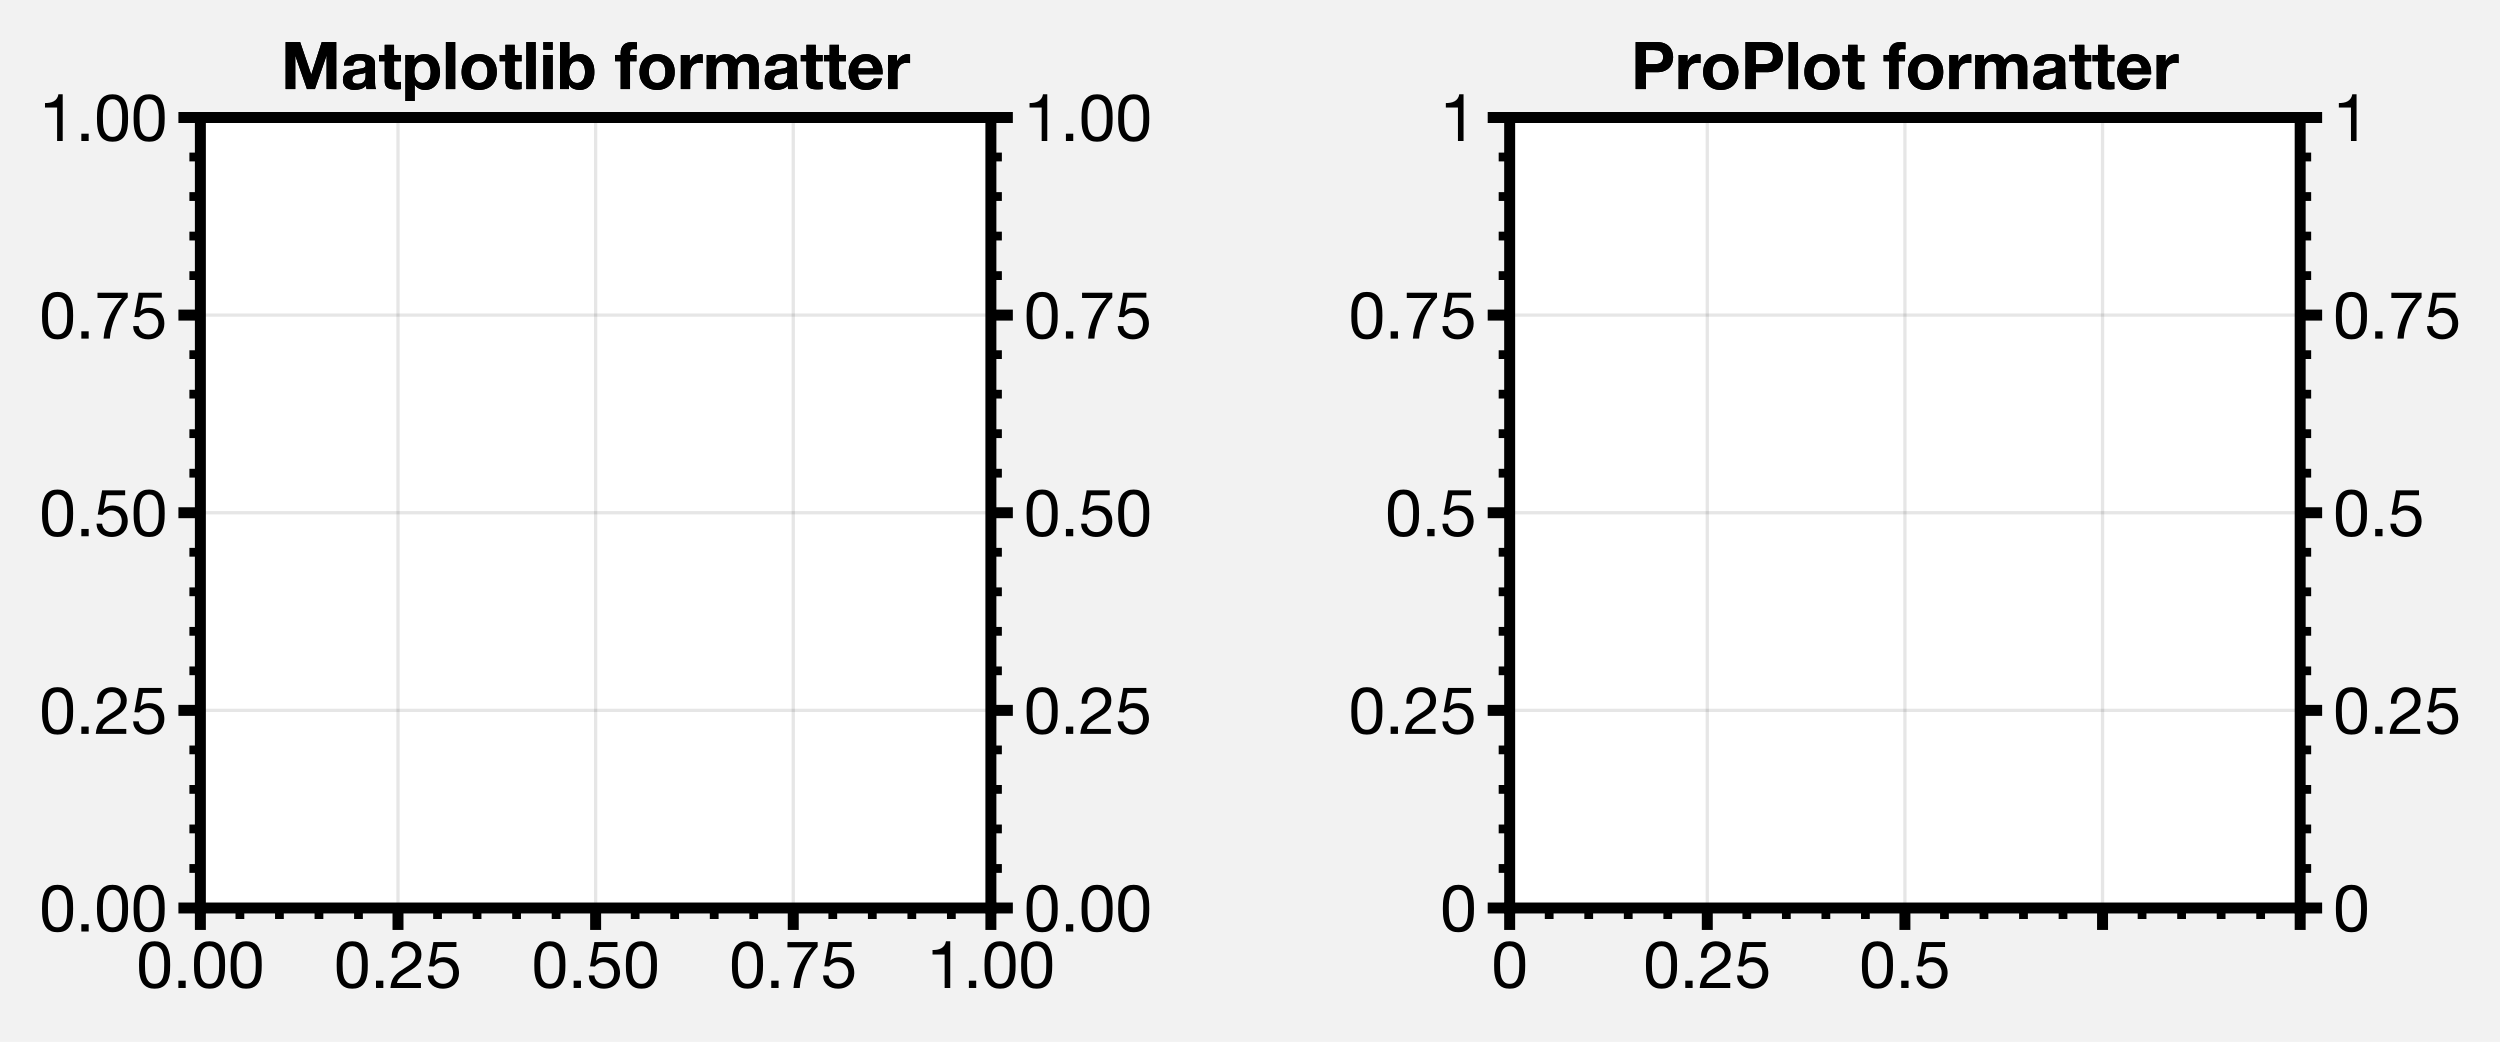 <?xml version="1.0" encoding="utf-8" standalone="no"?>
<!DOCTYPE svg PUBLIC "-//W3C//DTD SVG 1.1//EN"
  "http://www.w3.org/Graphics/SVG/1.1/DTD/svg11.dtd">
<!-- Created with matplotlib (https://matplotlib.org/) -->
<svg height="189.8pt" version="1.1" viewBox="0 0 455.4 189.8" width="455.4pt" xmlns="http://www.w3.org/2000/svg" xmlns:xlink="http://www.w3.org/1999/xlink">
 <defs>
  <style type="text/css">
*{stroke-linecap:butt;stroke-linejoin:round;}
  </style>
 </defs>
 <g id="figure_1">
  <g id="patch_1">
   <path d="M 0 189.8 
L 455.4 189.8 
L 455.4 0 
L 0 0 
z
" style="fill:#f2f2f2;"/>
  </g>
  <g id="axes_1">
   <g id="patch_2">
    <path d="M 36.5 165.4 
L 180.5 165.4 
L 180.5 21.4 
L 36.5 21.4 
z
" style="fill:#ffffff;"/>
   </g>
   <g id="matplotlib.axis_1">
    <g id="xtick_1">
     <g id="line2d_1">
      <path clip-path="url(#p4a8cf85028)" d="M 36.5 165.4 
L 36.5 21.4 
" style="fill:none;stroke:#000000;stroke-linecap:square;stroke-opacity:0.1;stroke-width:0.6;"/>
     </g>
     <g id="line2d_2">
      <defs>
       <path d="M 0 0 
L 0 4 
" id="me3ada918a9" style="stroke:#000000;stroke-width:2;"/>
      </defs>
      <g>
       <use style="stroke:#000000;stroke-width:2;" x="36.5" xlink:href="#me3ada918a9" y="165.4"/>
      </g>
     </g>
     <g id="text_1">
      <!-- 0.00 -->
      <defs>
       <path d="M 13.203 34.906 
Q 13.203 37.5 13.25 40.641 
Q 13.297 43.797 13.75 46.938 
Q 14.203 50.094 15.047 53.094 
Q 15.906 56.094 17.547 58.344 
Q 19.203 60.594 21.703 62 
Q 24.203 63.406 27.797 63.406 
Q 31.406 63.406 33.906 62 
Q 36.406 60.594 38.047 58.344 
Q 39.703 56.094 40.547 53.094 
Q 41.406 50.094 41.844 46.938 
Q 42.297 43.797 42.344 40.641 
Q 42.406 37.5 42.406 34.906 
Q 42.406 30.906 42.156 25.953 
Q 41.906 21 40.547 16.641 
Q 39.203 12.297 36.203 9.297 
Q 33.203 6.297 27.797 6.297 
Q 22.406 6.297 19.406 9.297 
Q 16.406 12.297 15.047 16.641 
Q 13.703 21 13.453 25.953 
Q 13.203 30.906 13.203 34.906 
z
M 4.203 34.797 
Q 4.203 30.906 4.391 26.703 
Q 4.594 22.5 5.391 18.5 
Q 6.203 14.5 7.703 10.953 
Q 9.203 7.406 11.797 4.703 
Q 14.406 2 18.344 0.453 
Q 22.297 -1.094 27.797 -1.094 
Q 33.406 -1.094 37.297 0.453 
Q 41.203 2 43.797 4.703 
Q 46.406 7.406 47.906 10.953 
Q 49.406 14.5 50.203 18.5 
Q 51 22.5 51.203 26.703 
Q 51.406 30.906 51.406 34.797 
Q 51.406 38.703 51.203 42.891 
Q 51 47.094 50.203 51.094 
Q 49.406 55.094 47.906 58.688 
Q 46.406 62.297 43.797 65 
Q 41.203 67.703 37.25 69.297 
Q 33.297 70.906 27.797 70.906 
Q 22.297 70.906 18.344 69.297 
Q 14.406 67.703 11.797 65 
Q 9.203 62.297 7.703 58.688 
Q 6.203 55.094 5.391 51.094 
Q 4.594 47.094 4.391 42.891 
Q 4.203 38.703 4.203 34.797 
z
" id="HelveticaNeue-48"/>
       <path d="M 8.297 11.094 
L 8.297 0 
L 19.406 0 
L 19.406 11.094 
z
" id="HelveticaNeue-46"/>
      </defs>
      <g transform="translate(24.825 179.969)scale(0.12 -0.12)">
       <use xlink:href="#HelveticaNeue-48"/>
       <use x="55.6" xlink:href="#HelveticaNeue-46"/>
       <use x="83.4" xlink:href="#HelveticaNeue-48"/>
       <use x="139" xlink:href="#HelveticaNeue-48"/>
      </g>
     </g>
    </g>
    <g id="xtick_2">
     <g id="line2d_3">
      <path clip-path="url(#p4a8cf85028)" d="M 72.5 165.4 
L 72.5 21.4 
" style="fill:none;stroke:#000000;stroke-linecap:square;stroke-opacity:0.1;stroke-width:0.6;"/>
     </g>
     <g id="line2d_4">
      <g>
       <use style="stroke:#000000;stroke-width:2;" x="72.5" xlink:href="#me3ada918a9" y="165.4"/>
      </g>
     </g>
     <g id="text_2">
      <!-- 0.25 -->
      <defs>
       <path d="M 4.406 45.797 
L 12.906 45.797 
Q 12.797 49 13.547 52.141 
Q 14.297 55.297 16 57.797 
Q 17.703 60.297 20.344 61.844 
Q 23 63.406 26.703 63.406 
Q 29.5 63.406 32 62.5 
Q 34.5 61.594 36.344 59.891 
Q 38.203 58.203 39.297 55.844 
Q 40.406 53.5 40.406 50.594 
Q 40.406 46.906 39.25 44.094 
Q 38.094 41.297 35.844 38.891 
Q 33.594 36.5 30.188 34.141 
Q 26.797 31.797 22.297 29 
Q 18.594 26.797 15.188 24.297 
Q 11.797 21.797 9.094 18.5 
Q 6.406 15.203 4.656 10.75 
Q 2.906 6.297 2.406 0 
L 48.703 0 
L 48.703 7.5 
L 12.297 7.5 
Q 12.906 10.797 14.844 13.344 
Q 16.797 15.906 19.547 18.094 
Q 22.297 20.297 25.594 22.25 
Q 28.906 24.203 32.203 26.203 
Q 35.5 28.297 38.594 30.594 
Q 41.703 32.906 44.094 35.75 
Q 46.5 38.594 47.953 42.188 
Q 49.406 45.797 49.406 50.5 
Q 49.406 55.5 47.656 59.297 
Q 45.906 63.094 42.906 65.641 
Q 39.906 68.203 35.844 69.547 
Q 31.797 70.906 27.203 70.906 
Q 21.594 70.906 17.188 69 
Q 12.797 67.094 9.844 63.75 
Q 6.906 60.406 5.5 55.797 
Q 4.094 51.203 4.406 45.797 
z
" id="HelveticaNeue-50"/>
       <path d="M 47 62.203 
L 47 69.703 
L 12 69.703 
L 5.406 32.906 
L 12.703 32.5 
Q 15.203 35.5 18.453 37.344 
Q 21.703 39.203 25.906 39.203 
Q 29.5 39.203 32.453 38 
Q 35.406 36.797 37.5 34.641 
Q 39.594 32.5 40.75 29.547 
Q 41.906 26.594 41.906 23.094 
Q 41.906 18.906 40.703 15.75 
Q 39.5 12.594 37.453 10.5 
Q 35.406 8.406 32.656 7.344 
Q 29.906 6.297 26.906 6.297 
Q 23.703 6.297 21.047 7.25 
Q 18.406 8.203 16.453 9.953 
Q 14.5 11.703 13.344 14.047 
Q 12.203 16.406 12 19.094 
L 3.5 19.094 
Q 3.594 14.297 5.391 10.5 
Q 7.203 6.703 10.297 4.141 
Q 13.406 1.594 17.453 0.25 
Q 21.5 -1.094 26.094 -1.094 
Q 32.297 -1.094 36.938 0.844 
Q 41.594 2.797 44.688 6.094 
Q 47.797 9.406 49.344 13.656 
Q 50.906 17.906 50.906 22.406 
Q 50.906 28.5 49.094 33.047 
Q 47.297 37.594 44.188 40.641 
Q 41.094 43.703 36.891 45.203 
Q 32.703 46.703 28 46.703 
Q 24.406 46.703 20.75 45.453 
Q 17.094 44.203 14.797 41.594 
L 14.594 41.797 
L 18.406 62.203 
z
" id="HelveticaNeue-53"/>
      </defs>
      <g transform="translate(60.825 179.969)scale(0.12 -0.12)">
       <use xlink:href="#HelveticaNeue-48"/>
       <use x="55.6" xlink:href="#HelveticaNeue-46"/>
       <use x="83.4" xlink:href="#HelveticaNeue-50"/>
       <use x="139" xlink:href="#HelveticaNeue-53"/>
      </g>
     </g>
    </g>
    <g id="xtick_3">
     <g id="line2d_5">
      <path clip-path="url(#p4a8cf85028)" d="M 108.5 165.4 
L 108.5 21.4 
" style="fill:none;stroke:#000000;stroke-linecap:square;stroke-opacity:0.1;stroke-width:0.6;"/>
     </g>
     <g id="line2d_6">
      <g>
       <use style="stroke:#000000;stroke-width:2;" x="108.5" xlink:href="#me3ada918a9" y="165.4"/>
      </g>
     </g>
     <g id="text_3">
      <!-- 0.50 -->
      <g transform="translate(96.825 179.969)scale(0.12 -0.12)">
       <use xlink:href="#HelveticaNeue-48"/>
       <use x="55.6" xlink:href="#HelveticaNeue-46"/>
       <use x="83.4" xlink:href="#HelveticaNeue-53"/>
       <use x="139" xlink:href="#HelveticaNeue-48"/>
      </g>
     </g>
    </g>
    <g id="xtick_4">
     <g id="line2d_7">
      <path clip-path="url(#p4a8cf85028)" d="M 144.5 165.4 
L 144.5 21.4 
" style="fill:none;stroke:#000000;stroke-linecap:square;stroke-opacity:0.1;stroke-width:0.6;"/>
     </g>
     <g id="line2d_8">
      <g>
       <use style="stroke:#000000;stroke-width:2;" x="144.5" xlink:href="#me3ada918a9" y="165.4"/>
      </g>
     </g>
     <g id="text_4">
      <!-- 0.75 -->
      <defs>
       <path d="M 50.906 62.406 
L 50.906 69.703 
L 5 69.703 
L 5 61.703 
L 42.203 61.703 
Q 36.594 55.797 31.75 48.797 
Q 26.906 41.797 23.203 33.938 
Q 19.5 26.094 17.141 17.547 
Q 14.797 9 14.203 0 
L 23.703 0 
Q 24.203 8.297 26.5 17.094 
Q 28.797 25.906 32.438 34.203 
Q 36.094 42.5 40.797 49.797 
Q 45.5 57.094 50.906 62.406 
z
" id="HelveticaNeue-55"/>
      </defs>
      <g transform="translate(132.825 179.969)scale(0.12 -0.12)">
       <use xlink:href="#HelveticaNeue-48"/>
       <use x="55.6" xlink:href="#HelveticaNeue-46"/>
       <use x="83.4" xlink:href="#HelveticaNeue-55"/>
       <use x="139" xlink:href="#HelveticaNeue-53"/>
      </g>
     </g>
    </g>
    <g id="xtick_5">
     <g id="line2d_9">
      <path clip-path="url(#p4a8cf85028)" d="M 180.5 165.4 
L 180.5 21.4 
" style="fill:none;stroke:#000000;stroke-linecap:square;stroke-opacity:0.1;stroke-width:0.6;"/>
     </g>
     <g id="line2d_10">
      <g>
       <use style="stroke:#000000;stroke-width:2;" x="180.5" xlink:href="#me3ada918a9" y="165.4"/>
      </g>
     </g>
     <g id="text_5">
      <!-- 1.00 -->
      <defs>
       <path d="M 35.594 0 
L 35.594 70.906 
L 29.094 70.906 
Q 28.406 66.906 26.5 64.297 
Q 24.594 61.703 21.844 60.203 
Q 19.094 58.703 15.688 58.141 
Q 12.297 57.594 8.703 57.594 
L 8.703 50.797 
L 27.094 50.797 
L 27.094 0 
z
" id="HelveticaNeue-49"/>
      </defs>
      <g transform="translate(168.825 179.969)scale(0.12 -0.12)">
       <use xlink:href="#HelveticaNeue-49"/>
       <use x="55.6" xlink:href="#HelveticaNeue-46"/>
       <use x="83.4" xlink:href="#HelveticaNeue-48"/>
       <use x="139" xlink:href="#HelveticaNeue-48"/>
      </g>
     </g>
    </g>
    <g id="xtick_6">
     <g id="line2d_11">
      <defs>
       <path d="M 0 0 
L 0 2 
" id="mc9b7a8a028" style="stroke:#000000;stroke-width:1.6;"/>
      </defs>
      <g>
       <use style="stroke:#000000;stroke-width:1.6;" x="43.7" xlink:href="#mc9b7a8a028" y="165.4"/>
      </g>
     </g>
    </g>
    <g id="xtick_7">
     <g id="line2d_12">
      <g>
       <use style="stroke:#000000;stroke-width:1.6;" x="50.9" xlink:href="#mc9b7a8a028" y="165.4"/>
      </g>
     </g>
    </g>
    <g id="xtick_8">
     <g id="line2d_13">
      <g>
       <use style="stroke:#000000;stroke-width:1.6;" x="58.1" xlink:href="#mc9b7a8a028" y="165.4"/>
      </g>
     </g>
    </g>
    <g id="xtick_9">
     <g id="line2d_14">
      <g>
       <use style="stroke:#000000;stroke-width:1.6;" x="65.3" xlink:href="#mc9b7a8a028" y="165.4"/>
      </g>
     </g>
    </g>
    <g id="xtick_10">
     <g id="line2d_15">
      <g>
       <use style="stroke:#000000;stroke-width:1.6;" x="79.7" xlink:href="#mc9b7a8a028" y="165.4"/>
      </g>
     </g>
    </g>
    <g id="xtick_11">
     <g id="line2d_16">
      <g>
       <use style="stroke:#000000;stroke-width:1.6;" x="86.9" xlink:href="#mc9b7a8a028" y="165.4"/>
      </g>
     </g>
    </g>
    <g id="xtick_12">
     <g id="line2d_17">
      <g>
       <use style="stroke:#000000;stroke-width:1.6;" x="94.1" xlink:href="#mc9b7a8a028" y="165.4"/>
      </g>
     </g>
    </g>
    <g id="xtick_13">
     <g id="line2d_18">
      <g>
       <use style="stroke:#000000;stroke-width:1.6;" x="101.3" xlink:href="#mc9b7a8a028" y="165.4"/>
      </g>
     </g>
    </g>
    <g id="xtick_14">
     <g id="line2d_19">
      <g>
       <use style="stroke:#000000;stroke-width:1.6;" x="115.7" xlink:href="#mc9b7a8a028" y="165.4"/>
      </g>
     </g>
    </g>
    <g id="xtick_15">
     <g id="line2d_20">
      <g>
       <use style="stroke:#000000;stroke-width:1.6;" x="122.9" xlink:href="#mc9b7a8a028" y="165.4"/>
      </g>
     </g>
    </g>
    <g id="xtick_16">
     <g id="line2d_21">
      <g>
       <use style="stroke:#000000;stroke-width:1.6;" x="130.1" xlink:href="#mc9b7a8a028" y="165.4"/>
      </g>
     </g>
    </g>
    <g id="xtick_17">
     <g id="line2d_22">
      <g>
       <use style="stroke:#000000;stroke-width:1.6;" x="137.3" xlink:href="#mc9b7a8a028" y="165.4"/>
      </g>
     </g>
    </g>
    <g id="xtick_18">
     <g id="line2d_23">
      <g>
       <use style="stroke:#000000;stroke-width:1.6;" x="151.7" xlink:href="#mc9b7a8a028" y="165.4"/>
      </g>
     </g>
    </g>
    <g id="xtick_19">
     <g id="line2d_24">
      <g>
       <use style="stroke:#000000;stroke-width:1.6;" x="158.9" xlink:href="#mc9b7a8a028" y="165.4"/>
      </g>
     </g>
    </g>
    <g id="xtick_20">
     <g id="line2d_25">
      <g>
       <use style="stroke:#000000;stroke-width:1.6;" x="166.1" xlink:href="#mc9b7a8a028" y="165.4"/>
      </g>
     </g>
    </g>
    <g id="xtick_21">
     <g id="line2d_26">
      <g>
       <use style="stroke:#000000;stroke-width:1.6;" x="173.3" xlink:href="#mc9b7a8a028" y="165.4"/>
      </g>
     </g>
    </g>
   </g>
   <g id="matplotlib.axis_2">
    <g id="ytick_1">
     <g id="line2d_27">
      <path clip-path="url(#p4a8cf85028)" d="M 36.5 165.4 
L 180.5 165.4 
" style="fill:none;stroke:#000000;stroke-linecap:square;stroke-opacity:0.1;stroke-width:0.6;"/>
     </g>
     <g id="line2d_28">
      <defs>
       <path d="M 0 0 
L -4 0 
" id="mf8cb6ba56c" style="stroke:#000000;stroke-width:2;"/>
      </defs>
      <g>
       <use style="stroke:#000000;stroke-width:2;" x="36.5" xlink:href="#mf8cb6ba56c" y="165.4"/>
      </g>
     </g>
     <g id="line2d_29">
      <defs>
       <path d="M 0 0 
L 4 0 
" id="mf32e153d2b" style="stroke:#000000;stroke-width:2;"/>
      </defs>
      <g>
       <use style="stroke:#000000;stroke-width:2;" x="180.5" xlink:href="#mf32e153d2b" y="165.4"/>
      </g>
     </g>
     <g id="text_6">
      <!-- 0.00 -->
      <g transform="translate(7.151 169.684)scale(0.12 -0.12)">
       <use xlink:href="#HelveticaNeue-48"/>
       <use x="55.6" xlink:href="#HelveticaNeue-46"/>
       <use x="83.4" xlink:href="#HelveticaNeue-48"/>
       <use x="139" xlink:href="#HelveticaNeue-48"/>
      </g>
     </g>
     <g id="text_7">
      <!-- 0.00 -->
      <g transform="translate(186.5 169.684)scale(0.12 -0.12)">
       <use xlink:href="#HelveticaNeue-48"/>
       <use x="55.6" xlink:href="#HelveticaNeue-46"/>
       <use x="83.4" xlink:href="#HelveticaNeue-48"/>
       <use x="139" xlink:href="#HelveticaNeue-48"/>
      </g>
     </g>
    </g>
    <g id="ytick_2">
     <g id="line2d_30">
      <path clip-path="url(#p4a8cf85028)" d="M 36.5 129.4 
L 180.5 129.4 
" style="fill:none;stroke:#000000;stroke-linecap:square;stroke-opacity:0.1;stroke-width:0.6;"/>
     </g>
     <g id="line2d_31">
      <g>
       <use style="stroke:#000000;stroke-width:2;" x="36.5" xlink:href="#mf8cb6ba56c" y="129.4"/>
      </g>
     </g>
     <g id="line2d_32">
      <g>
       <use style="stroke:#000000;stroke-width:2;" x="180.5" xlink:href="#mf32e153d2b" y="129.4"/>
      </g>
     </g>
     <g id="text_8">
      <!-- 0.25 -->
      <g transform="translate(7.151 133.684)scale(0.12 -0.12)">
       <use xlink:href="#HelveticaNeue-48"/>
       <use x="55.6" xlink:href="#HelveticaNeue-46"/>
       <use x="83.4" xlink:href="#HelveticaNeue-50"/>
       <use x="139" xlink:href="#HelveticaNeue-53"/>
      </g>
     </g>
     <g id="text_9">
      <!-- 0.25 -->
      <g transform="translate(186.5 133.684)scale(0.12 -0.12)">
       <use xlink:href="#HelveticaNeue-48"/>
       <use x="55.6" xlink:href="#HelveticaNeue-46"/>
       <use x="83.4" xlink:href="#HelveticaNeue-50"/>
       <use x="139" xlink:href="#HelveticaNeue-53"/>
      </g>
     </g>
    </g>
    <g id="ytick_3">
     <g id="line2d_33">
      <path clip-path="url(#p4a8cf85028)" d="M 36.5 93.4 
L 180.5 93.4 
" style="fill:none;stroke:#000000;stroke-linecap:square;stroke-opacity:0.1;stroke-width:0.6;"/>
     </g>
     <g id="line2d_34">
      <g>
       <use style="stroke:#000000;stroke-width:2;" x="36.5" xlink:href="#mf8cb6ba56c" y="93.4"/>
      </g>
     </g>
     <g id="line2d_35">
      <g>
       <use style="stroke:#000000;stroke-width:2;" x="180.5" xlink:href="#mf32e153d2b" y="93.4"/>
      </g>
     </g>
     <g id="text_10">
      <!-- 0.50 -->
      <g transform="translate(7.151 97.684)scale(0.12 -0.12)">
       <use xlink:href="#HelveticaNeue-48"/>
       <use x="55.6" xlink:href="#HelveticaNeue-46"/>
       <use x="83.4" xlink:href="#HelveticaNeue-53"/>
       <use x="139" xlink:href="#HelveticaNeue-48"/>
      </g>
     </g>
     <g id="text_11">
      <!-- 0.50 -->
      <g transform="translate(186.5 97.684)scale(0.12 -0.12)">
       <use xlink:href="#HelveticaNeue-48"/>
       <use x="55.6" xlink:href="#HelveticaNeue-46"/>
       <use x="83.4" xlink:href="#HelveticaNeue-53"/>
       <use x="139" xlink:href="#HelveticaNeue-48"/>
      </g>
     </g>
    </g>
    <g id="ytick_4">
     <g id="line2d_36">
      <path clip-path="url(#p4a8cf85028)" d="M 36.5 57.4 
L 180.5 57.4 
" style="fill:none;stroke:#000000;stroke-linecap:square;stroke-opacity:0.1;stroke-width:0.6;"/>
     </g>
     <g id="line2d_37">
      <g>
       <use style="stroke:#000000;stroke-width:2;" x="36.5" xlink:href="#mf8cb6ba56c" y="57.4"/>
      </g>
     </g>
     <g id="line2d_38">
      <g>
       <use style="stroke:#000000;stroke-width:2;" x="180.5" xlink:href="#mf32e153d2b" y="57.4"/>
      </g>
     </g>
     <g id="text_12">
      <!-- 0.75 -->
      <g transform="translate(7.151 61.684)scale(0.12 -0.12)">
       <use xlink:href="#HelveticaNeue-48"/>
       <use x="55.6" xlink:href="#HelveticaNeue-46"/>
       <use x="83.4" xlink:href="#HelveticaNeue-55"/>
       <use x="139" xlink:href="#HelveticaNeue-53"/>
      </g>
     </g>
     <g id="text_13">
      <!-- 0.75 -->
      <g transform="translate(186.5 61.684)scale(0.12 -0.12)">
       <use xlink:href="#HelveticaNeue-48"/>
       <use x="55.6" xlink:href="#HelveticaNeue-46"/>
       <use x="83.4" xlink:href="#HelveticaNeue-55"/>
       <use x="139" xlink:href="#HelveticaNeue-53"/>
      </g>
     </g>
    </g>
    <g id="ytick_5">
     <g id="line2d_39">
      <path clip-path="url(#p4a8cf85028)" d="M 36.5 21.4 
L 180.5 21.4 
" style="fill:none;stroke:#000000;stroke-linecap:square;stroke-opacity:0.1;stroke-width:0.6;"/>
     </g>
     <g id="line2d_40">
      <g>
       <use style="stroke:#000000;stroke-width:2;" x="36.5" xlink:href="#mf8cb6ba56c" y="21.4"/>
      </g>
     </g>
     <g id="line2d_41">
      <g>
       <use style="stroke:#000000;stroke-width:2;" x="180.5" xlink:href="#mf32e153d2b" y="21.4"/>
      </g>
     </g>
     <g id="text_14">
      <!-- 1.00 -->
      <g transform="translate(7.151 25.684)scale(0.12 -0.12)">
       <use xlink:href="#HelveticaNeue-49"/>
       <use x="55.6" xlink:href="#HelveticaNeue-46"/>
       <use x="83.4" xlink:href="#HelveticaNeue-48"/>
       <use x="139" xlink:href="#HelveticaNeue-48"/>
      </g>
     </g>
     <g id="text_15">
      <!-- 1.00 -->
      <g transform="translate(186.5 25.684)scale(0.12 -0.12)">
       <use xlink:href="#HelveticaNeue-49"/>
       <use x="55.6" xlink:href="#HelveticaNeue-46"/>
       <use x="83.4" xlink:href="#HelveticaNeue-48"/>
       <use x="139" xlink:href="#HelveticaNeue-48"/>
      </g>
     </g>
    </g>
    <g id="ytick_6">
     <g id="line2d_42">
      <defs>
       <path d="M 0 0 
L -2 0 
" id="m4af9fe6190" style="stroke:#000000;stroke-width:1.6;"/>
      </defs>
      <g>
       <use style="stroke:#000000;stroke-width:1.6;" x="36.5" xlink:href="#m4af9fe6190" y="158.2"/>
      </g>
     </g>
     <g id="line2d_43">
      <defs>
       <path d="M 0 0 
L 2 0 
" id="m5f84a3dfe2" style="stroke:#000000;stroke-width:1.6;"/>
      </defs>
      <g>
       <use style="stroke:#000000;stroke-width:1.6;" x="180.5" xlink:href="#m5f84a3dfe2" y="158.2"/>
      </g>
     </g>
    </g>
    <g id="ytick_7">
     <g id="line2d_44">
      <g>
       <use style="stroke:#000000;stroke-width:1.6;" x="36.5" xlink:href="#m4af9fe6190" y="151"/>
      </g>
     </g>
     <g id="line2d_45">
      <g>
       <use style="stroke:#000000;stroke-width:1.6;" x="180.5" xlink:href="#m5f84a3dfe2" y="151"/>
      </g>
     </g>
    </g>
    <g id="ytick_8">
     <g id="line2d_46">
      <g>
       <use style="stroke:#000000;stroke-width:1.6;" x="36.5" xlink:href="#m4af9fe6190" y="143.8"/>
      </g>
     </g>
     <g id="line2d_47">
      <g>
       <use style="stroke:#000000;stroke-width:1.6;" x="180.5" xlink:href="#m5f84a3dfe2" y="143.8"/>
      </g>
     </g>
    </g>
    <g id="ytick_9">
     <g id="line2d_48">
      <g>
       <use style="stroke:#000000;stroke-width:1.6;" x="36.5" xlink:href="#m4af9fe6190" y="136.6"/>
      </g>
     </g>
     <g id="line2d_49">
      <g>
       <use style="stroke:#000000;stroke-width:1.6;" x="180.5" xlink:href="#m5f84a3dfe2" y="136.6"/>
      </g>
     </g>
    </g>
    <g id="ytick_10">
     <g id="line2d_50">
      <g>
       <use style="stroke:#000000;stroke-width:1.6;" x="36.5" xlink:href="#m4af9fe6190" y="122.2"/>
      </g>
     </g>
     <g id="line2d_51">
      <g>
       <use style="stroke:#000000;stroke-width:1.6;" x="180.5" xlink:href="#m5f84a3dfe2" y="122.2"/>
      </g>
     </g>
    </g>
    <g id="ytick_11">
     <g id="line2d_52">
      <g>
       <use style="stroke:#000000;stroke-width:1.6;" x="36.5" xlink:href="#m4af9fe6190" y="115"/>
      </g>
     </g>
     <g id="line2d_53">
      <g>
       <use style="stroke:#000000;stroke-width:1.6;" x="180.5" xlink:href="#m5f84a3dfe2" y="115"/>
      </g>
     </g>
    </g>
    <g id="ytick_12">
     <g id="line2d_54">
      <g>
       <use style="stroke:#000000;stroke-width:1.6;" x="36.5" xlink:href="#m4af9fe6190" y="107.8"/>
      </g>
     </g>
     <g id="line2d_55">
      <g>
       <use style="stroke:#000000;stroke-width:1.6;" x="180.5" xlink:href="#m5f84a3dfe2" y="107.8"/>
      </g>
     </g>
    </g>
    <g id="ytick_13">
     <g id="line2d_56">
      <g>
       <use style="stroke:#000000;stroke-width:1.6;" x="36.5" xlink:href="#m4af9fe6190" y="100.6"/>
      </g>
     </g>
     <g id="line2d_57">
      <g>
       <use style="stroke:#000000;stroke-width:1.6;" x="180.5" xlink:href="#m5f84a3dfe2" y="100.6"/>
      </g>
     </g>
    </g>
    <g id="ytick_14">
     <g id="line2d_58">
      <g>
       <use style="stroke:#000000;stroke-width:1.6;" x="36.5" xlink:href="#m4af9fe6190" y="86.2"/>
      </g>
     </g>
     <g id="line2d_59">
      <g>
       <use style="stroke:#000000;stroke-width:1.6;" x="180.5" xlink:href="#m5f84a3dfe2" y="86.2"/>
      </g>
     </g>
    </g>
    <g id="ytick_15">
     <g id="line2d_60">
      <g>
       <use style="stroke:#000000;stroke-width:1.6;" x="36.5" xlink:href="#m4af9fe6190" y="79"/>
      </g>
     </g>
     <g id="line2d_61">
      <g>
       <use style="stroke:#000000;stroke-width:1.6;" x="180.5" xlink:href="#m5f84a3dfe2" y="79"/>
      </g>
     </g>
    </g>
    <g id="ytick_16">
     <g id="line2d_62">
      <g>
       <use style="stroke:#000000;stroke-width:1.6;" x="36.5" xlink:href="#m4af9fe6190" y="71.8"/>
      </g>
     </g>
     <g id="line2d_63">
      <g>
       <use style="stroke:#000000;stroke-width:1.6;" x="180.5" xlink:href="#m5f84a3dfe2" y="71.8"/>
      </g>
     </g>
    </g>
    <g id="ytick_17">
     <g id="line2d_64">
      <g>
       <use style="stroke:#000000;stroke-width:1.6;" x="36.5" xlink:href="#m4af9fe6190" y="64.6"/>
      </g>
     </g>
     <g id="line2d_65">
      <g>
       <use style="stroke:#000000;stroke-width:1.6;" x="180.5" xlink:href="#m5f84a3dfe2" y="64.6"/>
      </g>
     </g>
    </g>
    <g id="ytick_18">
     <g id="line2d_66">
      <g>
       <use style="stroke:#000000;stroke-width:1.6;" x="36.5" xlink:href="#m4af9fe6190" y="50.2"/>
      </g>
     </g>
     <g id="line2d_67">
      <g>
       <use style="stroke:#000000;stroke-width:1.6;" x="180.5" xlink:href="#m5f84a3dfe2" y="50.2"/>
      </g>
     </g>
    </g>
    <g id="ytick_19">
     <g id="line2d_68">
      <g>
       <use style="stroke:#000000;stroke-width:1.6;" x="36.5" xlink:href="#m4af9fe6190" y="43"/>
      </g>
     </g>
     <g id="line2d_69">
      <g>
       <use style="stroke:#000000;stroke-width:1.6;" x="180.5" xlink:href="#m5f84a3dfe2" y="43"/>
      </g>
     </g>
    </g>
    <g id="ytick_20">
     <g id="line2d_70">
      <g>
       <use style="stroke:#000000;stroke-width:1.6;" x="36.5" xlink:href="#m4af9fe6190" y="35.8"/>
      </g>
     </g>
     <g id="line2d_71">
      <g>
       <use style="stroke:#000000;stroke-width:1.6;" x="180.5" xlink:href="#m5f84a3dfe2" y="35.8"/>
      </g>
     </g>
    </g>
    <g id="ytick_21">
     <g id="line2d_72">
      <g>
       <use style="stroke:#000000;stroke-width:1.6;" x="36.5" xlink:href="#m4af9fe6190" y="28.6"/>
      </g>
     </g>
     <g id="line2d_73">
      <g>
       <use style="stroke:#000000;stroke-width:1.6;" x="180.5" xlink:href="#m5f84a3dfe2" y="28.6"/>
      </g>
     </g>
    </g>
   </g>
   <g id="patch_3">
    <path d="M 36.5 165.4 
L 36.5 21.4 
" style="fill:none;stroke:#000000;stroke-linecap:square;stroke-linejoin:miter;stroke-width:2;"/>
   </g>
   <g id="patch_4">
    <path d="M 180.5 165.4 
L 180.5 21.4 
" style="fill:none;stroke:#000000;stroke-linecap:square;stroke-linejoin:miter;stroke-width:2;"/>
   </g>
   <g id="patch_5">
    <path d="M 36.5 165.4 
L 180.5 165.4 
" style="fill:none;stroke:#000000;stroke-linecap:square;stroke-linejoin:miter;stroke-width:2;"/>
   </g>
   <g id="patch_6">
    <path d="M 36.5 21.4 
L 180.5 21.4 
" style="fill:none;stroke:#000000;stroke-linecap:square;stroke-linejoin:miter;stroke-width:2;"/>
   </g>
   <g id="text_16">
    <!-- Matplotlib formatter -->
    <defs>
     <path d="M 6.906 71.406 
L 6.906 0 
L 21.594 0 
L 21.594 50.094 
L 21.797 50.094 
L 39.297 0 
L 51.406 0 
L 68.906 50.594 
L 69.094 50.594 
L 69.094 0 
L 83.797 0 
L 83.797 71.406 
L 61.703 71.406 
L 45.906 22.297 
L 45.703 22.297 
L 29 71.406 
z
" id="HelveticaNeue-Bold-77"/>
     <path d="M 4.797 35.797 
Q 5.094 40.797 7.297 44.094 
Q 9.5 47.406 12.891 49.406 
Q 16.297 51.406 20.547 52.25 
Q 24.797 53.094 29.094 53.094 
Q 33 53.094 37 52.547 
Q 41 52 44.297 50.391 
Q 47.594 48.797 49.688 45.938 
Q 51.797 43.094 51.797 38.406 
L 51.797 11.5 
Q 51.797 8 52.188 4.797 
Q 52.594 1.594 53.594 0 
L 39.203 0 
Q 38.797 1.203 38.547 2.453 
Q 38.297 3.703 38.203 5 
Q 34.797 1.5 30.188 0.094 
Q 25.594 -1.297 20.797 -1.297 
Q 17.094 -1.297 13.891 -0.391 
Q 10.703 0.5 8.297 2.391 
Q 5.906 4.297 4.547 7.188 
Q 3.203 10.094 3.203 14.094 
Q 3.203 18.5 4.75 21.344 
Q 6.297 24.203 8.75 25.891 
Q 11.203 27.594 14.344 28.438 
Q 17.5 29.297 20.703 29.797 
Q 23.906 30.297 27 30.594 
Q 30.094 30.906 32.5 31.5 
Q 34.906 32.094 36.297 33.25 
Q 37.703 34.406 37.594 36.594 
Q 37.594 38.906 36.844 40.25 
Q 36.094 41.594 34.844 42.344 
Q 33.594 43.094 31.938 43.344 
Q 30.297 43.594 28.406 43.594 
Q 24.203 43.594 21.797 41.797 
Q 19.406 40 19 35.797 
z
M 37.594 25.297 
Q 36.703 24.5 35.344 24.047 
Q 34 23.594 32.453 23.297 
Q 30.906 23 29.203 22.797 
Q 27.5 22.594 25.797 22.297 
Q 24.203 22 22.641 21.5 
Q 21.094 21 19.938 20.141 
Q 18.797 19.297 18.094 18 
Q 17.406 16.703 17.406 14.703 
Q 17.406 12.797 18.094 11.5 
Q 18.797 10.203 20 9.453 
Q 21.203 8.703 22.797 8.391 
Q 24.406 8.094 26.094 8.094 
Q 30.297 8.094 32.594 9.5 
Q 34.906 10.906 36 12.844 
Q 37.094 14.797 37.344 16.797 
Q 37.594 18.797 37.594 20 
z
" id="HelveticaNeue-Bold-97"/>
     <path d="M 23.406 51.703 
L 23.406 67.203 
L 9.203 67.203 
L 9.203 51.703 
L 0.594 51.703 
L 0.594 42.203 
L 9.203 42.203 
L 9.203 11.703 
Q 9.203 7.797 10.5 5.391 
Q 11.797 3 14.047 1.703 
Q 16.297 0.406 19.25 -0.047 
Q 22.203 -0.5 25.5 -0.5 
Q 27.594 -0.5 29.797 -0.391 
Q 32 -0.297 33.797 0 
L 33.797 11 
Q 32.797 10.797 31.688 10.688 
Q 30.594 10.594 29.406 10.594 
Q 25.797 10.594 24.594 11.797 
Q 23.406 13 23.406 16.594 
L 23.406 42.203 
L 33.797 42.203 
L 33.797 51.703 
z
" id="HelveticaNeue-Bold-116"/>
     <path d="M 31.5 9.297 
Q 28.094 9.297 25.688 10.688 
Q 23.297 12.094 21.844 14.344 
Q 20.406 16.594 19.75 19.594 
Q 19.094 22.594 19.094 25.703 
Q 19.094 28.906 19.688 31.906 
Q 20.297 34.906 21.75 37.203 
Q 23.203 39.5 25.547 40.953 
Q 27.906 42.406 31.406 42.406 
Q 34.797 42.406 37.141 40.953 
Q 39.5 39.5 41 37.141 
Q 42.5 34.797 43.141 31.797 
Q 43.797 28.797 43.797 25.703 
Q 43.797 22.594 43.188 19.594 
Q 42.594 16.594 41.141 14.344 
Q 39.703 12.094 37.344 10.688 
Q 35 9.297 31.5 9.297 
z
M 5.406 51.703 
L 5.406 -18.094 
L 19.594 -18.094 
L 19.594 6.406 
L 19.797 6.406 
Q 22.406 2.594 26.453 0.641 
Q 30.5 -1.297 35.297 -1.297 
Q 41 -1.297 45.25 0.891 
Q 49.5 3.094 52.344 6.797 
Q 55.203 10.5 56.594 15.297 
Q 58 20.094 58 25.297 
Q 58 30.797 56.594 35.844 
Q 55.203 40.906 52.297 44.703 
Q 49.406 48.5 45 50.797 
Q 40.594 53.094 34.5 53.094 
Q 29.703 53.094 25.703 51.188 
Q 21.703 49.297 19.094 45.094 
L 18.906 45.094 
L 18.906 51.703 
z
" id="HelveticaNeue-Bold-112"/>
     <path d="M 5.797 71.406 
L 5.797 0 
L 20 0 
L 20 71.406 
z
" id="HelveticaNeue-Bold-108"/>
     <path d="M 18 25.797 
Q 18 28.906 18.594 31.906 
Q 19.203 34.906 20.641 37.203 
Q 22.094 39.5 24.5 40.953 
Q 26.906 42.406 30.5 42.406 
Q 34.094 42.406 36.547 40.953 
Q 39 39.5 40.453 37.203 
Q 41.906 34.906 42.5 31.906 
Q 43.094 28.906 43.094 25.797 
Q 43.094 22.703 42.5 19.75 
Q 41.906 16.797 40.453 14.438 
Q 39 12.094 36.547 10.688 
Q 34.094 9.297 30.5 9.297 
Q 26.906 9.297 24.5 10.688 
Q 22.094 12.094 20.641 14.438 
Q 19.203 16.797 18.594 19.75 
Q 18 22.703 18 25.797 
z
M 3.797 25.797 
Q 3.797 19.594 5.688 14.594 
Q 7.594 9.594 11.094 6.047 
Q 14.594 2.5 19.5 0.594 
Q 24.406 -1.297 30.5 -1.297 
Q 36.594 -1.297 41.547 0.594 
Q 46.5 2.5 50 6.047 
Q 53.5 9.594 55.391 14.594 
Q 57.297 19.594 57.297 25.797 
Q 57.297 32 55.391 37.047 
Q 53.5 42.094 50 45.641 
Q 46.5 49.203 41.547 51.141 
Q 36.594 53.094 30.5 53.094 
Q 24.406 53.094 19.5 51.141 
Q 14.594 49.203 11.094 45.641 
Q 7.594 42.094 5.688 37.047 
Q 3.797 32 3.797 25.797 
z
" id="HelveticaNeue-Bold-111"/>
     <path d="M 20 59.703 
L 20 71.406 
L 5.797 71.406 
L 5.797 59.703 
z
M 5.797 51.703 
L 5.797 0 
L 20 0 
L 20 51.703 
z
" id="HelveticaNeue-Bold-105"/>
     <path d="M 43.297 25.797 
Q 43.297 22.594 42.594 19.594 
Q 41.906 16.594 40.406 14.297 
Q 38.906 12 36.656 10.641 
Q 34.406 9.297 31.203 9.297 
Q 28.094 9.297 25.797 10.641 
Q 23.5 12 22 14.297 
Q 20.5 16.594 19.797 19.594 
Q 19.094 22.594 19.094 25.797 
Q 19.094 29.094 19.797 32.094 
Q 20.5 35.094 22 37.391 
Q 23.5 39.703 25.797 41.047 
Q 28.094 42.406 31.203 42.406 
Q 34.406 42.406 36.656 41.047 
Q 38.906 39.703 40.406 37.391 
Q 41.906 35.094 42.594 32.094 
Q 43.297 29.094 43.297 25.797 
z
M 5.406 71.406 
L 5.406 0 
L 18.906 0 
L 18.906 6.594 
L 19.094 6.594 
Q 21.406 2.297 25.906 0.5 
Q 30.406 -1.297 36.094 -1.297 
Q 40 -1.297 43.797 0.297 
Q 47.594 1.906 50.641 5.203 
Q 53.703 8.5 55.594 13.641 
Q 57.5 18.797 57.5 25.906 
Q 57.5 33 55.594 38.141 
Q 53.703 43.297 50.641 46.594 
Q 47.594 49.906 43.797 51.5 
Q 40 53.094 36.094 53.094 
Q 31.297 53.094 26.844 51.25 
Q 22.406 49.406 19.797 45.406 
L 19.594 45.406 
L 19.594 71.406 
z
" id="HelveticaNeue-Bold-98"/>
     <path id="HelveticaNeue-Bold-32"/>
     <path d="M 8.5 42.203 
L 8.5 0 
L 22.703 0 
L 22.703 42.203 
L 32.5 42.203 
L 32.5 51.703 
L 22.703 51.703 
L 22.703 54.797 
Q 22.703 58 23.953 59.344 
Q 25.203 60.703 28.094 60.703 
Q 30.797 60.703 33.297 60.406 
L 33.297 71 
Q 31.5 71.094 29.594 71.25 
Q 27.703 71.406 25.797 71.406 
Q 17.094 71.406 12.797 67 
Q 8.5 62.594 8.5 55.703 
L 8.5 51.703 
L 0 51.703 
L 0 42.203 
z
" id="HelveticaNeue-Bold-102"/>
     <path d="M 5.406 51.703 
L 5.406 0 
L 19.594 0 
L 19.594 23.297 
Q 19.594 26.797 20.297 29.797 
Q 21 32.797 22.641 35.047 
Q 24.297 37.297 27 38.594 
Q 29.703 39.906 33.594 39.906 
Q 34.906 39.906 36.297 39.75 
Q 37.703 39.594 38.703 39.406 
L 38.703 52.594 
Q 37 53.094 35.594 53.094 
Q 32.906 53.094 30.406 52.297 
Q 27.906 51.5 25.703 50.047 
Q 23.5 48.594 21.797 46.547 
Q 20.094 44.5 19.094 42.094 
L 18.906 42.094 
L 18.906 51.703 
z
" id="HelveticaNeue-Bold-114"/>
     <path d="M 5.797 51.703 
L 5.797 0 
L 20 0 
L 20 30 
Q 20 33.797 21.094 36.141 
Q 22.203 38.5 23.75 39.75 
Q 25.297 41 26.938 41.453 
Q 28.594 41.906 29.594 41.906 
Q 33 41.906 34.75 40.75 
Q 36.5 39.594 37.25 37.688 
Q 38 35.797 38.094 33.547 
Q 38.203 31.297 38.203 29 
L 38.203 0 
L 52.406 0 
L 52.406 28.797 
Q 52.406 31.203 52.75 33.547 
Q 53.094 35.906 54.141 37.75 
Q 55.203 39.594 57.047 40.75 
Q 58.906 41.906 61.906 41.906 
Q 64.906 41.906 66.656 40.906 
Q 68.406 39.906 69.297 38.203 
Q 70.203 36.5 70.391 34.203 
Q 70.594 31.906 70.594 29.297 
L 70.594 0 
L 84.797 0 
L 84.797 34.594 
Q 84.797 39.594 83.391 43.141 
Q 82 46.703 79.5 48.891 
Q 77 51.094 73.5 52.094 
Q 70 53.094 65.906 53.094 
Q 60.5 53.094 56.547 50.5 
Q 52.594 47.906 50.297 44.5 
Q 48.203 49.297 44.141 51.188 
Q 40.094 53.094 35.203 53.094 
Q 30.094 53.094 26.141 50.891 
Q 22.203 48.703 19.406 44.703 
L 19.203 44.703 
L 19.203 51.703 
z
" id="HelveticaNeue-Bold-109"/>
     <path d="M 40.203 31.406 
L 17.094 31.406 
Q 17.203 32.906 17.75 34.797 
Q 18.297 36.703 19.641 38.391 
Q 21 40.094 23.25 41.25 
Q 25.5 42.406 28.906 42.406 
Q 34.094 42.406 36.641 39.594 
Q 39.203 36.797 40.203 31.406 
z
M 17.094 22.406 
L 54.406 22.406 
Q 54.797 28.406 53.391 33.906 
Q 52 39.406 48.844 43.703 
Q 45.703 48 40.797 50.547 
Q 35.906 53.094 29.297 53.094 
Q 23.406 53.094 18.547 51 
Q 13.703 48.906 10.203 45.25 
Q 6.703 41.594 4.797 36.594 
Q 2.906 31.594 2.906 25.797 
Q 2.906 19.797 4.75 14.797 
Q 6.594 9.797 10 6.188 
Q 13.406 2.594 18.297 0.641 
Q 23.203 -1.297 29.297 -1.297 
Q 38.094 -1.297 44.297 2.703 
Q 50.5 6.703 53.5 16 
L 41 16 
Q 40.297 13.594 37.188 11.438 
Q 34.094 9.297 29.797 9.297 
Q 23.797 9.297 20.594 12.391 
Q 17.406 15.5 17.094 22.406 
z
" id="HelveticaNeue-Bold-101"/>
    </defs>
    <g transform="translate(51.2 16.229)scale(0.12 -0.12)">
     <use xlink:href="#HelveticaNeue-Bold-77"/>
     <use x="90.7" xlink:href="#HelveticaNeue-Bold-97"/>
     <use x="148.1" xlink:href="#HelveticaNeue-Bold-116"/>
     <use x="183.3" xlink:href="#HelveticaNeue-Bold-112"/>
     <use x="244.4" xlink:href="#HelveticaNeue-Bold-108"/>
     <use x="270.2" xlink:href="#HelveticaNeue-Bold-111"/>
     <use x="331.3" xlink:href="#HelveticaNeue-Bold-116"/>
     <use x="366.5" xlink:href="#HelveticaNeue-Bold-108"/>
     <use x="392.3" xlink:href="#HelveticaNeue-Bold-105"/>
     <use x="418.1" xlink:href="#HelveticaNeue-Bold-98"/>
     <use x="479.2" xlink:href="#HelveticaNeue-Bold-32"/>
     <use x="507" xlink:href="#HelveticaNeue-Bold-102"/>
     <use x="540.3" xlink:href="#HelveticaNeue-Bold-111"/>
     <use x="601.4" xlink:href="#HelveticaNeue-Bold-114"/>
     <use x="640.3" xlink:href="#HelveticaNeue-Bold-109"/>
     <use x="730.9" xlink:href="#HelveticaNeue-Bold-97"/>
     <use x="788.3" xlink:href="#HelveticaNeue-Bold-116"/>
     <use x="823.5" xlink:href="#HelveticaNeue-Bold-116"/>
     <use x="858.7" xlink:href="#HelveticaNeue-Bold-101"/>
     <use x="916.1" xlink:href="#HelveticaNeue-Bold-114"/>
    </g>
   </g>
   <g id="text_17">
    <!-- Matplotlib formatter -->
    <g transform="translate(51.2 16.229)scale(0.12 -0.12)">
     <use xlink:href="#HelveticaNeue-Bold-77"/>
     <use x="90.7" xlink:href="#HelveticaNeue-Bold-97"/>
     <use x="148.1" xlink:href="#HelveticaNeue-Bold-116"/>
     <use x="183.3" xlink:href="#HelveticaNeue-Bold-112"/>
     <use x="244.4" xlink:href="#HelveticaNeue-Bold-108"/>
     <use x="270.2" xlink:href="#HelveticaNeue-Bold-111"/>
     <use x="331.3" xlink:href="#HelveticaNeue-Bold-116"/>
     <use x="366.5" xlink:href="#HelveticaNeue-Bold-108"/>
     <use x="392.3" xlink:href="#HelveticaNeue-Bold-105"/>
     <use x="418.1" xlink:href="#HelveticaNeue-Bold-98"/>
     <use x="479.2" xlink:href="#HelveticaNeue-Bold-32"/>
     <use x="507" xlink:href="#HelveticaNeue-Bold-102"/>
     <use x="540.3" xlink:href="#HelveticaNeue-Bold-111"/>
     <use x="601.4" xlink:href="#HelveticaNeue-Bold-114"/>
     <use x="640.3" xlink:href="#HelveticaNeue-Bold-109"/>
     <use x="730.9" xlink:href="#HelveticaNeue-Bold-97"/>
     <use x="788.3" xlink:href="#HelveticaNeue-Bold-116"/>
     <use x="823.5" xlink:href="#HelveticaNeue-Bold-116"/>
     <use x="858.7" xlink:href="#HelveticaNeue-Bold-101"/>
     <use x="916.1" xlink:href="#HelveticaNeue-Bold-114"/>
    </g>
   </g>
  </g>
  <g id="axes_2">
   <g id="patch_7">
    <path d="M 275 165.4 
L 419 165.4 
L 419 21.4 
L 275 21.4 
z
" style="fill:#ffffff;"/>
   </g>
   <g id="matplotlib.axis_3">
    <g id="xtick_22">
     <g id="line2d_74">
      <path clip-path="url(#p4c6796733e)" d="M 275 165.4 
L 275 21.4 
" style="fill:none;stroke:#000000;stroke-linecap:square;stroke-opacity:0.1;stroke-width:0.6;"/>
     </g>
     <g id="line2d_75">
      <g>
       <use style="stroke:#000000;stroke-width:2;" x="275" xlink:href="#me3ada918a9" y="165.4"/>
      </g>
     </g>
     <g id="text_18">
      <!-- 0 -->
      <g transform="translate(271.664 179.969)scale(0.12 -0.12)">
       <use xlink:href="#HelveticaNeue-48"/>
      </g>
     </g>
    </g>
    <g id="xtick_23">
     <g id="line2d_76">
      <path clip-path="url(#p4c6796733e)" d="M 311 165.4 
L 311 21.4 
" style="fill:none;stroke:#000000;stroke-linecap:square;stroke-opacity:0.1;stroke-width:0.6;"/>
     </g>
     <g id="line2d_77">
      <g>
       <use style="stroke:#000000;stroke-width:2;" x="311" xlink:href="#me3ada918a9" y="165.4"/>
      </g>
     </g>
     <g id="text_19">
      <!-- 0.25 -->
      <g transform="translate(299.325 179.969)scale(0.12 -0.12)">
       <use xlink:href="#HelveticaNeue-48"/>
       <use x="55.6" xlink:href="#HelveticaNeue-46"/>
       <use x="83.4" xlink:href="#HelveticaNeue-50"/>
       <use x="139" xlink:href="#HelveticaNeue-53"/>
      </g>
     </g>
    </g>
    <g id="xtick_24">
     <g id="line2d_78">
      <path clip-path="url(#p4c6796733e)" d="M 347 165.4 
L 347 21.4 
" style="fill:none;stroke:#000000;stroke-linecap:square;stroke-opacity:0.1;stroke-width:0.6;"/>
     </g>
     <g id="line2d_79">
      <g>
       <use style="stroke:#000000;stroke-width:2;" x="347" xlink:href="#me3ada918a9" y="165.4"/>
      </g>
     </g>
     <g id="text_20">
      <!-- 0.5 -->
      <g transform="translate(338.661 179.969)scale(0.12 -0.12)">
       <use xlink:href="#HelveticaNeue-48"/>
       <use x="55.6" xlink:href="#HelveticaNeue-46"/>
       <use x="83.4" xlink:href="#HelveticaNeue-53"/>
      </g>
     </g>
    </g>
    <g id="xtick_25">
     <g id="line2d_80">
      <path clip-path="url(#p4c6796733e)" d="M 383 165.4 
L 383 21.4 
" style="fill:none;stroke:#000000;stroke-linecap:square;stroke-opacity:0.1;stroke-width:0.6;"/>
     </g>
     <g id="line2d_81">
      <g>
       <use style="stroke:#000000;stroke-width:2;" x="383" xlink:href="#me3ada918a9" y="165.4"/>
      </g>
     </g>
    </g>
    <g id="xtick_26">
     <g id="line2d_82">
      <path clip-path="url(#p4c6796733e)" d="M 419 165.4 
L 419 21.4 
" style="fill:none;stroke:#000000;stroke-linecap:square;stroke-opacity:0.1;stroke-width:0.6;"/>
     </g>
     <g id="line2d_83">
      <g>
       <use style="stroke:#000000;stroke-width:2;" x="419" xlink:href="#me3ada918a9" y="165.4"/>
      </g>
     </g>
    </g>
    <g id="xtick_27">
     <g id="line2d_84">
      <g>
       <use style="stroke:#000000;stroke-width:1.6;" x="282.2" xlink:href="#mc9b7a8a028" y="165.4"/>
      </g>
     </g>
    </g>
    <g id="xtick_28">
     <g id="line2d_85">
      <g>
       <use style="stroke:#000000;stroke-width:1.6;" x="289.4" xlink:href="#mc9b7a8a028" y="165.4"/>
      </g>
     </g>
    </g>
    <g id="xtick_29">
     <g id="line2d_86">
      <g>
       <use style="stroke:#000000;stroke-width:1.6;" x="296.6" xlink:href="#mc9b7a8a028" y="165.4"/>
      </g>
     </g>
    </g>
    <g id="xtick_30">
     <g id="line2d_87">
      <g>
       <use style="stroke:#000000;stroke-width:1.6;" x="303.8" xlink:href="#mc9b7a8a028" y="165.4"/>
      </g>
     </g>
    </g>
    <g id="xtick_31">
     <g id="line2d_88">
      <g>
       <use style="stroke:#000000;stroke-width:1.6;" x="318.2" xlink:href="#mc9b7a8a028" y="165.4"/>
      </g>
     </g>
    </g>
    <g id="xtick_32">
     <g id="line2d_89">
      <g>
       <use style="stroke:#000000;stroke-width:1.6;" x="325.4" xlink:href="#mc9b7a8a028" y="165.4"/>
      </g>
     </g>
    </g>
    <g id="xtick_33">
     <g id="line2d_90">
      <g>
       <use style="stroke:#000000;stroke-width:1.6;" x="332.6" xlink:href="#mc9b7a8a028" y="165.4"/>
      </g>
     </g>
    </g>
    <g id="xtick_34">
     <g id="line2d_91">
      <g>
       <use style="stroke:#000000;stroke-width:1.6;" x="339.8" xlink:href="#mc9b7a8a028" y="165.4"/>
      </g>
     </g>
    </g>
    <g id="xtick_35">
     <g id="line2d_92">
      <g>
       <use style="stroke:#000000;stroke-width:1.6;" x="354.2" xlink:href="#mc9b7a8a028" y="165.4"/>
      </g>
     </g>
    </g>
    <g id="xtick_36">
     <g id="line2d_93">
      <g>
       <use style="stroke:#000000;stroke-width:1.6;" x="361.4" xlink:href="#mc9b7a8a028" y="165.4"/>
      </g>
     </g>
    </g>
    <g id="xtick_37">
     <g id="line2d_94">
      <g>
       <use style="stroke:#000000;stroke-width:1.6;" x="368.6" xlink:href="#mc9b7a8a028" y="165.4"/>
      </g>
     </g>
    </g>
    <g id="xtick_38">
     <g id="line2d_95">
      <g>
       <use style="stroke:#000000;stroke-width:1.6;" x="375.8" xlink:href="#mc9b7a8a028" y="165.4"/>
      </g>
     </g>
    </g>
    <g id="xtick_39">
     <g id="line2d_96">
      <g>
       <use style="stroke:#000000;stroke-width:1.6;" x="390.2" xlink:href="#mc9b7a8a028" y="165.4"/>
      </g>
     </g>
    </g>
    <g id="xtick_40">
     <g id="line2d_97">
      <g>
       <use style="stroke:#000000;stroke-width:1.6;" x="397.4" xlink:href="#mc9b7a8a028" y="165.4"/>
      </g>
     </g>
    </g>
    <g id="xtick_41">
     <g id="line2d_98">
      <g>
       <use style="stroke:#000000;stroke-width:1.6;" x="404.6" xlink:href="#mc9b7a8a028" y="165.4"/>
      </g>
     </g>
    </g>
    <g id="xtick_42">
     <g id="line2d_99">
      <g>
       <use style="stroke:#000000;stroke-width:1.6;" x="411.8" xlink:href="#mc9b7a8a028" y="165.4"/>
      </g>
     </g>
    </g>
   </g>
   <g id="matplotlib.axis_4">
    <g id="ytick_22">
     <g id="line2d_100">
      <path clip-path="url(#p4c6796733e)" d="M 275 165.4 
L 419 165.4 
" style="fill:none;stroke:#000000;stroke-linecap:square;stroke-opacity:0.1;stroke-width:0.6;"/>
     </g>
     <g id="line2d_101">
      <g>
       <use style="stroke:#000000;stroke-width:2;" x="275" xlink:href="#mf8cb6ba56c" y="165.4"/>
      </g>
     </g>
     <g id="line2d_102">
      <g>
       <use style="stroke:#000000;stroke-width:2;" x="419" xlink:href="#mf32e153d2b" y="165.4"/>
      </g>
     </g>
     <g id="text_21">
      <!-- 0 -->
      <g transform="translate(262.329 169.684)scale(0.12 -0.12)">
       <use xlink:href="#HelveticaNeue-48"/>
      </g>
     </g>
     <g id="text_22">
      <!-- 0 -->
      <g transform="translate(425 169.684)scale(0.12 -0.12)">
       <use xlink:href="#HelveticaNeue-48"/>
      </g>
     </g>
    </g>
    <g id="ytick_23">
     <g id="line2d_103">
      <path clip-path="url(#p4c6796733e)" d="M 275 129.4 
L 419 129.4 
" style="fill:none;stroke:#000000;stroke-linecap:square;stroke-opacity:0.1;stroke-width:0.6;"/>
     </g>
     <g id="line2d_104">
      <g>
       <use style="stroke:#000000;stroke-width:2;" x="275" xlink:href="#mf8cb6ba56c" y="129.4"/>
      </g>
     </g>
     <g id="line2d_105">
      <g>
       <use style="stroke:#000000;stroke-width:2;" x="419" xlink:href="#mf32e153d2b" y="129.4"/>
      </g>
     </g>
     <g id="text_23">
      <!-- 0.25 -->
      <g transform="translate(245.651 133.684)scale(0.12 -0.12)">
       <use xlink:href="#HelveticaNeue-48"/>
       <use x="55.6" xlink:href="#HelveticaNeue-46"/>
       <use x="83.4" xlink:href="#HelveticaNeue-50"/>
       <use x="139" xlink:href="#HelveticaNeue-53"/>
      </g>
     </g>
     <g id="text_24">
      <!-- 0.25 -->
      <g transform="translate(425 133.684)scale(0.12 -0.12)">
       <use xlink:href="#HelveticaNeue-48"/>
       <use x="55.6" xlink:href="#HelveticaNeue-46"/>
       <use x="83.4" xlink:href="#HelveticaNeue-50"/>
       <use x="139" xlink:href="#HelveticaNeue-53"/>
      </g>
     </g>
    </g>
    <g id="ytick_24">
     <g id="line2d_106">
      <path clip-path="url(#p4c6796733e)" d="M 275 93.4 
L 419 93.4 
" style="fill:none;stroke:#000000;stroke-linecap:square;stroke-opacity:0.1;stroke-width:0.6;"/>
     </g>
     <g id="line2d_107">
      <g>
       <use style="stroke:#000000;stroke-width:2;" x="275" xlink:href="#mf8cb6ba56c" y="93.4"/>
      </g>
     </g>
     <g id="line2d_108">
      <g>
       <use style="stroke:#000000;stroke-width:2;" x="419" xlink:href="#mf32e153d2b" y="93.4"/>
      </g>
     </g>
     <g id="text_25">
      <!-- 0.5 -->
      <g transform="translate(252.322 97.684)scale(0.12 -0.12)">
       <use xlink:href="#HelveticaNeue-48"/>
       <use x="55.6" xlink:href="#HelveticaNeue-46"/>
       <use x="83.4" xlink:href="#HelveticaNeue-53"/>
      </g>
     </g>
     <g id="text_26">
      <!-- 0.5 -->
      <g transform="translate(425 97.684)scale(0.12 -0.12)">
       <use xlink:href="#HelveticaNeue-48"/>
       <use x="55.6" xlink:href="#HelveticaNeue-46"/>
       <use x="83.4" xlink:href="#HelveticaNeue-53"/>
      </g>
     </g>
    </g>
    <g id="ytick_25">
     <g id="line2d_109">
      <path clip-path="url(#p4c6796733e)" d="M 275 57.4 
L 419 57.4 
" style="fill:none;stroke:#000000;stroke-linecap:square;stroke-opacity:0.1;stroke-width:0.6;"/>
     </g>
     <g id="line2d_110">
      <g>
       <use style="stroke:#000000;stroke-width:2;" x="275" xlink:href="#mf8cb6ba56c" y="57.4"/>
      </g>
     </g>
     <g id="line2d_111">
      <g>
       <use style="stroke:#000000;stroke-width:2;" x="419" xlink:href="#mf32e153d2b" y="57.4"/>
      </g>
     </g>
     <g id="text_27">
      <!-- 0.75 -->
      <g transform="translate(245.651 61.684)scale(0.12 -0.12)">
       <use xlink:href="#HelveticaNeue-48"/>
       <use x="55.6" xlink:href="#HelveticaNeue-46"/>
       <use x="83.4" xlink:href="#HelveticaNeue-55"/>
       <use x="139" xlink:href="#HelveticaNeue-53"/>
      </g>
     </g>
     <g id="text_28">
      <!-- 0.75 -->
      <g transform="translate(425 61.684)scale(0.12 -0.12)">
       <use xlink:href="#HelveticaNeue-48"/>
       <use x="55.6" xlink:href="#HelveticaNeue-46"/>
       <use x="83.4" xlink:href="#HelveticaNeue-55"/>
       <use x="139" xlink:href="#HelveticaNeue-53"/>
      </g>
     </g>
    </g>
    <g id="ytick_26">
     <g id="line2d_112">
      <path clip-path="url(#p4c6796733e)" d="M 275 21.4 
L 419 21.4 
" style="fill:none;stroke:#000000;stroke-linecap:square;stroke-opacity:0.1;stroke-width:0.6;"/>
     </g>
     <g id="line2d_113">
      <g>
       <use style="stroke:#000000;stroke-width:2;" x="275" xlink:href="#mf8cb6ba56c" y="21.4"/>
      </g>
     </g>
     <g id="line2d_114">
      <g>
       <use style="stroke:#000000;stroke-width:2;" x="419" xlink:href="#mf32e153d2b" y="21.4"/>
      </g>
     </g>
     <g id="text_29">
      <!-- 1 -->
      <g transform="translate(262.329 25.684)scale(0.12 -0.12)">
       <use xlink:href="#HelveticaNeue-49"/>
      </g>
     </g>
     <g id="text_30">
      <!-- 1 -->
      <g transform="translate(425 25.684)scale(0.12 -0.12)">
       <use xlink:href="#HelveticaNeue-49"/>
      </g>
     </g>
    </g>
    <g id="ytick_27">
     <g id="line2d_115">
      <g>
       <use style="stroke:#000000;stroke-width:1.6;" x="275" xlink:href="#m4af9fe6190" y="158.2"/>
      </g>
     </g>
     <g id="line2d_116">
      <g>
       <use style="stroke:#000000;stroke-width:1.6;" x="419" xlink:href="#m5f84a3dfe2" y="158.2"/>
      </g>
     </g>
    </g>
    <g id="ytick_28">
     <g id="line2d_117">
      <g>
       <use style="stroke:#000000;stroke-width:1.6;" x="275" xlink:href="#m4af9fe6190" y="151"/>
      </g>
     </g>
     <g id="line2d_118">
      <g>
       <use style="stroke:#000000;stroke-width:1.6;" x="419" xlink:href="#m5f84a3dfe2" y="151"/>
      </g>
     </g>
    </g>
    <g id="ytick_29">
     <g id="line2d_119">
      <g>
       <use style="stroke:#000000;stroke-width:1.6;" x="275" xlink:href="#m4af9fe6190" y="143.8"/>
      </g>
     </g>
     <g id="line2d_120">
      <g>
       <use style="stroke:#000000;stroke-width:1.6;" x="419" xlink:href="#m5f84a3dfe2" y="143.8"/>
      </g>
     </g>
    </g>
    <g id="ytick_30">
     <g id="line2d_121">
      <g>
       <use style="stroke:#000000;stroke-width:1.6;" x="275" xlink:href="#m4af9fe6190" y="136.6"/>
      </g>
     </g>
     <g id="line2d_122">
      <g>
       <use style="stroke:#000000;stroke-width:1.6;" x="419" xlink:href="#m5f84a3dfe2" y="136.6"/>
      </g>
     </g>
    </g>
    <g id="ytick_31">
     <g id="line2d_123">
      <g>
       <use style="stroke:#000000;stroke-width:1.6;" x="275" xlink:href="#m4af9fe6190" y="122.2"/>
      </g>
     </g>
     <g id="line2d_124">
      <g>
       <use style="stroke:#000000;stroke-width:1.6;" x="419" xlink:href="#m5f84a3dfe2" y="122.2"/>
      </g>
     </g>
    </g>
    <g id="ytick_32">
     <g id="line2d_125">
      <g>
       <use style="stroke:#000000;stroke-width:1.6;" x="275" xlink:href="#m4af9fe6190" y="115"/>
      </g>
     </g>
     <g id="line2d_126">
      <g>
       <use style="stroke:#000000;stroke-width:1.6;" x="419" xlink:href="#m5f84a3dfe2" y="115"/>
      </g>
     </g>
    </g>
    <g id="ytick_33">
     <g id="line2d_127">
      <g>
       <use style="stroke:#000000;stroke-width:1.6;" x="275" xlink:href="#m4af9fe6190" y="107.8"/>
      </g>
     </g>
     <g id="line2d_128">
      <g>
       <use style="stroke:#000000;stroke-width:1.6;" x="419" xlink:href="#m5f84a3dfe2" y="107.8"/>
      </g>
     </g>
    </g>
    <g id="ytick_34">
     <g id="line2d_129">
      <g>
       <use style="stroke:#000000;stroke-width:1.6;" x="275" xlink:href="#m4af9fe6190" y="100.6"/>
      </g>
     </g>
     <g id="line2d_130">
      <g>
       <use style="stroke:#000000;stroke-width:1.6;" x="419" xlink:href="#m5f84a3dfe2" y="100.6"/>
      </g>
     </g>
    </g>
    <g id="ytick_35">
     <g id="line2d_131">
      <g>
       <use style="stroke:#000000;stroke-width:1.6;" x="275" xlink:href="#m4af9fe6190" y="86.2"/>
      </g>
     </g>
     <g id="line2d_132">
      <g>
       <use style="stroke:#000000;stroke-width:1.6;" x="419" xlink:href="#m5f84a3dfe2" y="86.2"/>
      </g>
     </g>
    </g>
    <g id="ytick_36">
     <g id="line2d_133">
      <g>
       <use style="stroke:#000000;stroke-width:1.6;" x="275" xlink:href="#m4af9fe6190" y="79"/>
      </g>
     </g>
     <g id="line2d_134">
      <g>
       <use style="stroke:#000000;stroke-width:1.6;" x="419" xlink:href="#m5f84a3dfe2" y="79"/>
      </g>
     </g>
    </g>
    <g id="ytick_37">
     <g id="line2d_135">
      <g>
       <use style="stroke:#000000;stroke-width:1.6;" x="275" xlink:href="#m4af9fe6190" y="71.8"/>
      </g>
     </g>
     <g id="line2d_136">
      <g>
       <use style="stroke:#000000;stroke-width:1.6;" x="419" xlink:href="#m5f84a3dfe2" y="71.8"/>
      </g>
     </g>
    </g>
    <g id="ytick_38">
     <g id="line2d_137">
      <g>
       <use style="stroke:#000000;stroke-width:1.6;" x="275" xlink:href="#m4af9fe6190" y="64.6"/>
      </g>
     </g>
     <g id="line2d_138">
      <g>
       <use style="stroke:#000000;stroke-width:1.6;" x="419" xlink:href="#m5f84a3dfe2" y="64.6"/>
      </g>
     </g>
    </g>
    <g id="ytick_39">
     <g id="line2d_139">
      <g>
       <use style="stroke:#000000;stroke-width:1.6;" x="275" xlink:href="#m4af9fe6190" y="50.2"/>
      </g>
     </g>
     <g id="line2d_140">
      <g>
       <use style="stroke:#000000;stroke-width:1.6;" x="419" xlink:href="#m5f84a3dfe2" y="50.2"/>
      </g>
     </g>
    </g>
    <g id="ytick_40">
     <g id="line2d_141">
      <g>
       <use style="stroke:#000000;stroke-width:1.6;" x="275" xlink:href="#m4af9fe6190" y="43"/>
      </g>
     </g>
     <g id="line2d_142">
      <g>
       <use style="stroke:#000000;stroke-width:1.6;" x="419" xlink:href="#m5f84a3dfe2" y="43"/>
      </g>
     </g>
    </g>
    <g id="ytick_41">
     <g id="line2d_143">
      <g>
       <use style="stroke:#000000;stroke-width:1.6;" x="275" xlink:href="#m4af9fe6190" y="35.8"/>
      </g>
     </g>
     <g id="line2d_144">
      <g>
       <use style="stroke:#000000;stroke-width:1.6;" x="419" xlink:href="#m5f84a3dfe2" y="35.8"/>
      </g>
     </g>
    </g>
    <g id="ytick_42">
     <g id="line2d_145">
      <g>
       <use style="stroke:#000000;stroke-width:1.6;" x="275" xlink:href="#m4af9fe6190" y="28.6"/>
      </g>
     </g>
     <g id="line2d_146">
      <g>
       <use style="stroke:#000000;stroke-width:1.6;" x="419" xlink:href="#m5f84a3dfe2" y="28.6"/>
      </g>
     </g>
    </g>
   </g>
   <g id="patch_8">
    <path d="M 275 165.4 
L 275 21.4 
" style="fill:none;stroke:#000000;stroke-linecap:square;stroke-linejoin:miter;stroke-width:2;"/>
   </g>
   <g id="patch_9">
    <path d="M 419 165.4 
L 419 21.4 
" style="fill:none;stroke:#000000;stroke-linecap:square;stroke-linejoin:miter;stroke-width:2;"/>
   </g>
   <g id="patch_10">
    <path d="M 275 165.4 
L 419 165.4 
" style="fill:none;stroke:#000000;stroke-linecap:square;stroke-linejoin:miter;stroke-width:2;"/>
   </g>
   <g id="patch_11">
    <path d="M 275 21.4 
L 419 21.4 
" style="fill:none;stroke:#000000;stroke-linecap:square;stroke-linejoin:miter;stroke-width:2;"/>
   </g>
   <g id="text_31">
    <!-- ProPlot formatter -->
    <defs>
     <path d="M 22.594 37.797 
L 22.594 59.203 
L 34.797 59.203 
Q 37.5 59.203 40 58.797 
Q 42.5 58.406 44.391 57.25 
Q 46.297 56.094 47.438 54 
Q 48.594 51.906 48.594 48.5 
Q 48.594 45.094 47.438 43 
Q 46.297 40.906 44.391 39.75 
Q 42.5 38.594 40 38.188 
Q 37.5 37.797 34.797 37.797 
z
M 6.906 71.406 
L 6.906 0 
L 22.594 0 
L 22.594 25.594 
L 39.094 25.594 
Q 45.797 25.594 50.5 27.547 
Q 55.203 29.5 58.141 32.703 
Q 61.094 35.906 62.438 40.047 
Q 63.797 44.203 63.797 48.5 
Q 63.797 52.906 62.438 57 
Q 61.094 61.094 58.141 64.297 
Q 55.203 67.5 50.5 69.453 
Q 45.797 71.406 39.094 71.406 
z
" id="HelveticaNeue-Bold-80"/>
    </defs>
    <g transform="translate(297.122 16.229)scale(0.12 -0.12)">
     <use xlink:href="#HelveticaNeue-Bold-80"/>
     <use x="66.7" xlink:href="#HelveticaNeue-Bold-114"/>
     <use x="105.584" xlink:href="#HelveticaNeue-Bold-111"/>
     <use x="166.684" xlink:href="#HelveticaNeue-Bold-80"/>
     <use x="233.384" xlink:href="#HelveticaNeue-Bold-108"/>
     <use x="259.184" xlink:href="#HelveticaNeue-Bold-111"/>
     <use x="320.284" xlink:href="#HelveticaNeue-Bold-116"/>
     <use x="355.484" xlink:href="#HelveticaNeue-Bold-32"/>
     <use x="383.284" xlink:href="#HelveticaNeue-Bold-102"/>
     <use x="416.584" xlink:href="#HelveticaNeue-Bold-111"/>
     <use x="477.684" xlink:href="#HelveticaNeue-Bold-114"/>
     <use x="516.584" xlink:href="#HelveticaNeue-Bold-109"/>
     <use x="607.184" xlink:href="#HelveticaNeue-Bold-97"/>
     <use x="664.584" xlink:href="#HelveticaNeue-Bold-116"/>
     <use x="699.784" xlink:href="#HelveticaNeue-Bold-116"/>
     <use x="734.984" xlink:href="#HelveticaNeue-Bold-101"/>
     <use x="792.384" xlink:href="#HelveticaNeue-Bold-114"/>
    </g>
   </g>
   <g id="text_32">
    <!-- ProPlot formatter -->
    <g transform="translate(297.122 16.229)scale(0.12 -0.12)">
     <use xlink:href="#HelveticaNeue-Bold-80"/>
     <use x="66.7" xlink:href="#HelveticaNeue-Bold-114"/>
     <use x="105.584" xlink:href="#HelveticaNeue-Bold-111"/>
     <use x="166.684" xlink:href="#HelveticaNeue-Bold-80"/>
     <use x="233.384" xlink:href="#HelveticaNeue-Bold-108"/>
     <use x="259.184" xlink:href="#HelveticaNeue-Bold-111"/>
     <use x="320.284" xlink:href="#HelveticaNeue-Bold-116"/>
     <use x="355.484" xlink:href="#HelveticaNeue-Bold-32"/>
     <use x="383.284" xlink:href="#HelveticaNeue-Bold-102"/>
     <use x="416.584" xlink:href="#HelveticaNeue-Bold-111"/>
     <use x="477.684" xlink:href="#HelveticaNeue-Bold-114"/>
     <use x="516.584" xlink:href="#HelveticaNeue-Bold-109"/>
     <use x="607.184" xlink:href="#HelveticaNeue-Bold-97"/>
     <use x="664.584" xlink:href="#HelveticaNeue-Bold-116"/>
     <use x="699.784" xlink:href="#HelveticaNeue-Bold-116"/>
     <use x="734.984" xlink:href="#HelveticaNeue-Bold-101"/>
     <use x="792.384" xlink:href="#HelveticaNeue-Bold-114"/>
    </g>
   </g>
  </g>
 </g>
 <defs>
  <clipPath id="p4a8cf85028">
   <rect height="144" width="144" x="36.5" y="21.4"/>
  </clipPath>
  <clipPath id="p4c6796733e">
   <rect height="144" width="144" x="275" y="21.4"/>
  </clipPath>
 </defs>
</svg>
